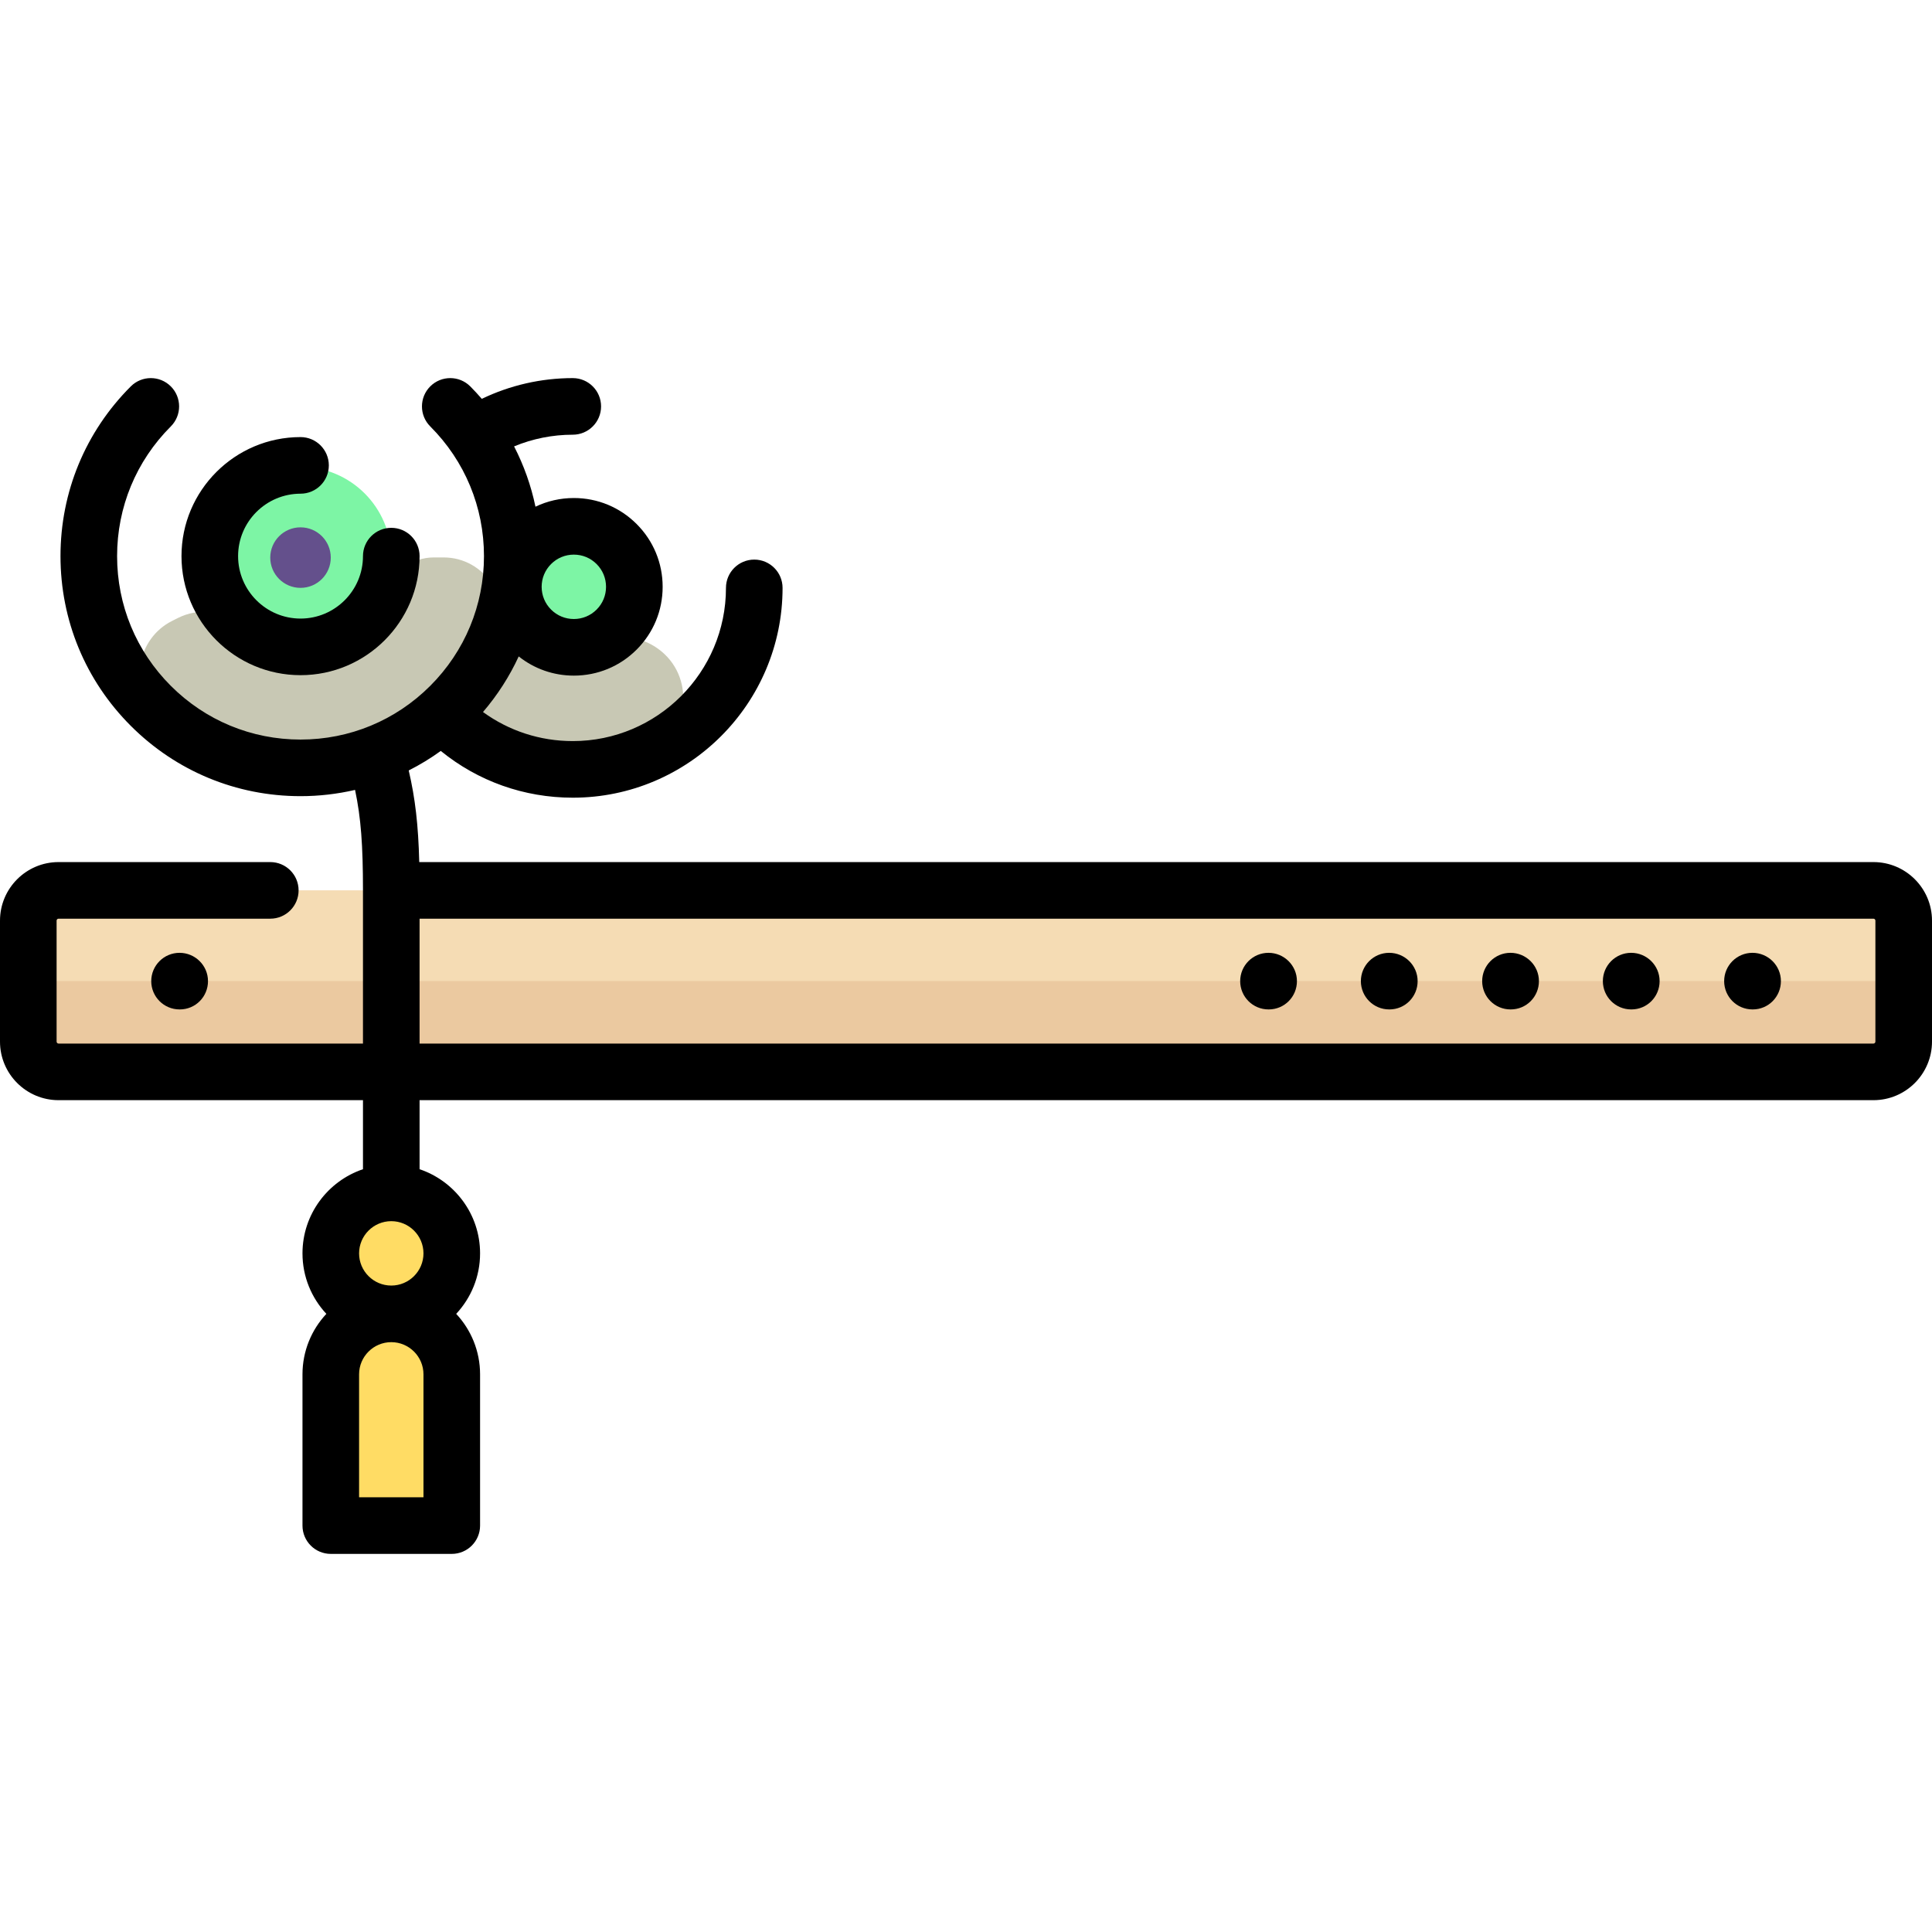 <?xml version="1.0" encoding="iso-8859-1"?>
<!-- Generator: Adobe Illustrator 19.0.0, SVG Export Plug-In . SVG Version: 6.00 Build 0)  -->
<svg xmlns="http://www.w3.org/2000/svg" xmlns:xlink="http://www.w3.org/1999/xlink" version="1.1" id="Capa_1" x="0px" y="0px" viewBox="0 0 512 512" style="enable-background:new 0 0 512 512;" xml:space="preserve">
<path style="fill:#C8C8B4;" d="M174.336,171.886c-4.57-3.265-10.595-4.077-15.655-1.64c-2.084,1.004-4.419,1.568-6.891,1.568  c-5.378,0-10.11-2.671-13.018-6.734c0,0-7.425,4.541-7.154,3.879c4.127-10.112-3.171-21.226-14.094-21.235  c-0.845,0-1.683-0.001-2.503-0.001c-5.961-0.002-10.895,3.913-13.218,9.403c-3.65,8.631-12.196,14.688-22.158,14.688  c-6.128,0-11.689-2.312-15.913-6.1c-4.531-4.062-11.2-4.659-16.632-1.916l-1.539,0.777c-9.243,4.668-11.571,17.315-3.981,24.359  c9.991,9.271,23.355,14.944,38.065,14.944c14.546,0,27.781-5.554,37.751-14.632c8.729,8.987,20.874,14.632,34.394,14.632  c7.163,0,13.952-1.571,20.052-4.385C182.976,194.358,184.315,179.014,174.336,171.886z"/>
<circle style="fill:#7DF5A5;" cx="151.79" cy="155.78" r="16.03"/>
<path style="fill:#F5DCB4;" d="M496.484,235.944H15.516c-4.427,0-8.016,3.589-8.016,8.016v32.065c0,4.427,3.589,8.016,8.016,8.016  h480.968c4.427,0,8.016-3.589,8.016-8.016V243.96C504.5,239.532,500.911,235.944,496.484,235.944z"/>
<path style="fill:#EBC9A0;" d="M7.5,276.024c0,4.427,3.589,8.016,8.016,8.016h480.968c4.427,0,8.016-3.589,8.016-8.016v-16.032H7.5  V276.024z"/>
<g>
	<circle style="fill:#FFDC64;" cx="103.69" cy="332.14" r="16.03"/>
	<path style="fill:#FFDC64;" d="M103.694,348.169L103.694,348.169c-8.854,0-16.032,7.178-16.032,16.032v40.081h32.065v-40.081   C119.726,355.347,112.548,348.169,103.694,348.169z"/>
</g>
<circle style="fill:#7DF5A5;" cx="79.64" cy="147.77" r="24.05"/>
<circle style="fill:#64508C;" cx="79.64" cy="147.77" r="8.02"/>
<path d="M496.484,228.46H111.105c-0.246-9.811-1.057-16.842-2.789-24.28c2.951-1.493,5.791-3.218,8.495-5.173  c9.867,8.022,22.072,12.389,34.98,12.389c30.656,0,55.597-24.941,55.597-55.597c0-4.143-3.358-7.5-7.5-7.5s-7.5,3.357-7.5,7.5  c0,22.385-18.211,40.597-40.597,40.597c-8.677,0-16.917-2.706-23.793-7.703c3.858-4.501,7.033-9.452,9.466-14.736  c4.143,3.296,9.238,5.09,14.612,5.09c6.286,0,12.195-2.448,16.64-6.893c4.445-4.444,6.893-10.354,6.893-16.64  s-2.448-12.195-6.893-16.64c-4.444-4.444-10.354-6.893-16.64-6.893c-3.58,0-7.036,0.796-10.171,2.301  c-1.162-5.58-3.069-10.946-5.666-15.985c4.902-2.031,10.188-3.096,15.552-3.096c4.142,0,7.5-3.358,7.5-7.5s-3.358-7.5-7.5-7.5  c-8.378,0-16.622,1.895-24.109,5.498c-0.98-1.126-1.989-2.235-3.055-3.301c-2.929-2.929-7.678-2.929-10.606,0  c-2.929,2.929-2.929,7.678,0,10.606c9.182,9.182,14.238,21.39,14.238,34.375s-5.057,25.193-14.238,34.375  s-21.389,14.238-34.375,14.238c-12.985,0-25.192-5.057-34.375-14.238c-9.182-9.182-14.238-21.39-14.238-34.375  s5.057-25.193,14.238-34.375c2.929-2.929,2.929-7.678,0-10.606c-2.929-2.929-7.678-2.929-10.606,0  c-12.015,12.015-18.632,27.989-18.632,44.981s6.617,32.966,18.632,44.981s27.99,18.632,44.981,18.632  c4.928,0,9.765-0.573,14.45-1.657c1.571,7.424,2.098,14.703,2.098,26.625v40.597H15.516c-0.285,0-0.516-0.231-0.516-0.517v-32.064  c0-0.284,0.231-0.516,0.516-0.516H71.63c4.142,0,7.5-3.358,7.5-7.5c0-4.143-3.358-7.5-7.5-7.5H15.516  C6.96,228.46,0,235.42,0,243.976v32.064c0,8.556,6.96,15.517,15.516,15.517h80.677v18.297c-9.308,3.139-16.032,11.946-16.032,22.3  c0,6.19,2.407,11.827,6.328,16.032c-3.922,4.206-6.328,9.842-6.328,16.032v40.081c0,4.142,3.358,7.5,7.5,7.5h32.064  c4.142,0,7.5-3.358,7.5-7.5v-40.081c0-6.19-2.407-11.827-6.328-16.032c3.922-4.206,6.328-9.842,6.328-16.032  c0-10.354-6.724-19.161-16.032-22.3v-18.297h385.291c8.556,0,15.516-6.961,15.516-15.517v-32.064  C512,235.42,505.04,228.46,496.484,228.46z M146.042,149.48c1.612-1.611,3.754-2.499,6.033-2.499s4.421,0.888,6.033,2.499  c1.612,1.612,2.499,3.754,2.499,6.033s-0.887,4.421-2.499,6.033l0,0c-1.612,1.611-3.754,2.499-6.033,2.499s-4.421-0.888-6.033-2.499  c-1.612-1.612-2.499-3.754-2.499-6.033S144.43,151.092,146.042,149.48z M112.226,396.798H95.161v-32.581  c0-4.705,3.828-8.532,8.532-8.532s8.532,3.828,8.532,8.532L112.226,396.798L112.226,396.798z M103.693,340.686  c-4.705,0-8.532-3.828-8.532-8.532c0-4.705,3.828-8.532,8.532-8.532s8.532,3.827,8.532,8.532  C112.226,336.858,108.398,340.686,103.693,340.686z M497,276.04c0,0.285-0.231,0.517-0.516,0.517H111.193V243.46h385.291  c0.285,0,0.516,0.231,0.516,0.516L497,276.04L497,276.04z"/>
<path d="M464.419,252.508c-4.142,0-7.5,3.358-7.5,7.5c0,4.143,3.358,7.5,7.5,7.5h0.08c4.142,0,7.46-3.357,7.46-7.5  C471.959,255.866,468.562,252.508,464.419,252.508z"/>
<path d="M400.291,252.508c-4.142,0-7.5,3.358-7.5,7.5c0,4.143,3.358,7.5,7.5,7.5h0.08c4.142,0,7.46-3.357,7.46-7.5  C407.831,255.866,404.433,252.508,400.291,252.508z"/>
<path d="M336.161,252.508c-4.142,0-7.5,3.358-7.5,7.5c0,4.143,3.358,7.5,7.5,7.5h0.08c4.142,0,7.46-3.357,7.46-7.5  C343.701,255.866,340.303,252.508,336.161,252.508z"/>
<path d="M432.275,252.508c-4.142,0-7.5,3.358-7.5,7.5c0,4.143,3.358,7.5,7.5,7.5h0.08c4.142,0,7.46-3.357,7.46-7.5  C439.815,255.866,436.417,252.508,432.275,252.508z"/>
<path d="M368.146,252.508c-4.142,0-7.5,3.358-7.5,7.5c0,4.143,3.358,7.5,7.5,7.5h0.08c4.142,0,7.46-3.357,7.46-7.5  C375.686,255.866,372.288,252.508,368.146,252.508z"/>
<path d="M40.081,260.008c0,4.143,3.358,7.5,7.5,7.5h0.08c4.142,0,7.46-3.357,7.46-7.5c0-4.142-3.398-7.5-7.54-7.5  S40.081,255.866,40.081,260.008z"/>
<path d="M79.645,178.928c17.396,0,31.548-14.152,31.548-31.548c0-4.142-3.358-7.5-7.5-7.5s-7.5,3.358-7.5,7.5  c0,9.125-7.423,16.548-16.548,16.548s-16.548-7.424-16.548-16.548s7.423-16.548,16.548-16.548c4.142,0,7.5-3.358,7.5-7.5  s-3.358-7.5-7.5-7.5c-17.396,0-31.548,14.152-31.548,31.548S62.249,178.928,79.645,178.928z"/>
<g>
</g>
<g>
</g>
<g>
</g>
<g>
</g>
<g>
</g>
<g>
</g>
<g>
</g>
<g>
</g>
<g>
</g>
<g>
</g>
<g>
</g>
<g>
</g>
<g>
</g>
<g>
</g>
<g>
</g>
</svg>
